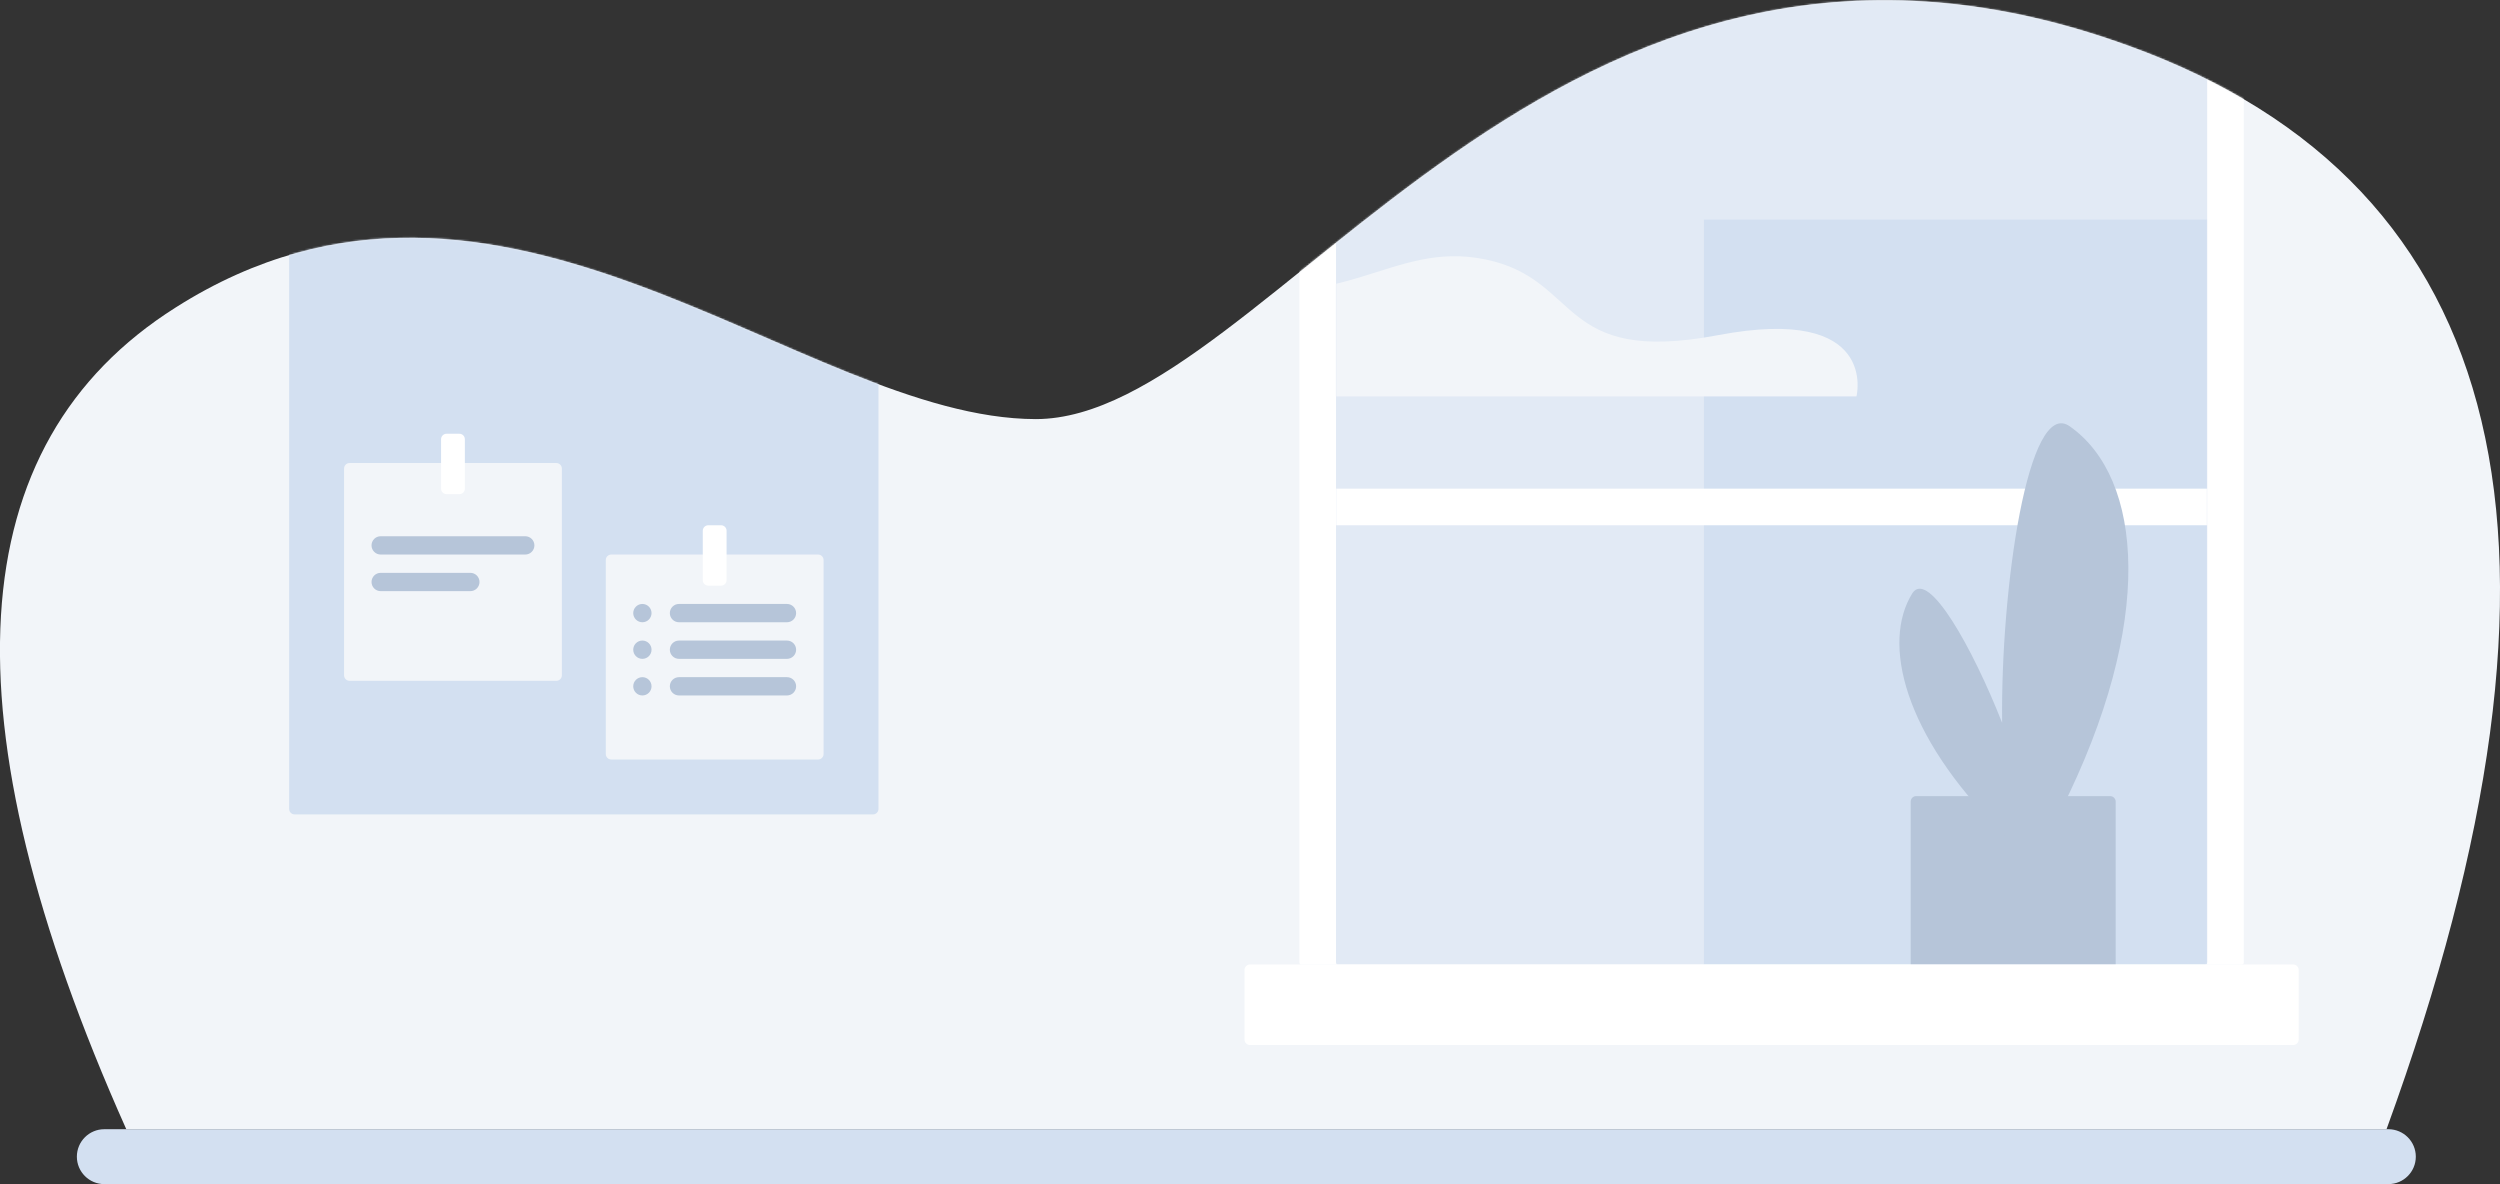 <?xml version="1.0" encoding="UTF-8"?>
<svg width="1366px" height="647px" viewBox="0 0 1366 647" version="1.1" xmlns="http://www.w3.org/2000/svg" xmlns:xlink="http://www.w3.org/1999/xlink">
    <rect x="0" y="0" width="1366" height="647" fill="#333333" stroke="none"/>
    <!-- Generator: Sketch 51 (57462) - http://www.bohemiancoding.com/sketch -->
    <title>Office</title>
    <desc>Created with Sketch.</desc>
    <defs>
        <path d="M1304,617 L69,617 C-31.29,392.421 -22.291,242.716 96,168 C273.594,55.247 437.811,228.826 566,229 C694.023,228.826 848.065,-89.673 1163,25 C1373.14,100.843 1420.135,298.228 1304,617 Z" id="path-1"></path>
        <path d="M1,0 L515,0 C515.552,-1.01453063e-16 516,0.448 516,1 L516,732 C516,732.552 515.552,733 515,733 L1,733 C0.448,733 6.76353751e-17,732.552 0,732 L0,1 C-6.76353751e-17,0.448 0.448,1.01453063e-16 1,0 Z" id="path-3"></path>
        <path d="M21,0 L495,0 C495.552,-1.01453063e-16 496,0.448 496,1 L496,732 C496,732.552 495.552,733 495,733 L21,733 C20.448,733 20,732.552 20,732 L20,1 C20,0.448 20.448,1.01453063e-16 21,0 Z" id="path-5"></path>
    </defs>
    <g id="Handsome" stroke="none" stroke-width="1" fill="none" fill-rule="evenodd">
        <g id="Backgrounds" transform="translate(-1855, -1514)">
            <g id="Office" transform="translate(1855, 1514)">
                <path d="M57,617 L1305,617 C1313.284,617 1320,623.716 1320,632 C1320,640.284 1313.284,647 1305,647 L57,647 C48.716,647 42,640.284 42,632 C42,623.716 48.716,617 57,617 Z" id="Detail" fill="#D3E0F1"></path>
                <mask id="mask-2" fill="white">
                    <use xlink:href="#path-1"></use>
                </mask>
                <use id="Detail" fill="#F2F5F9" xlink:href="#path-1"></use>
                <g id="Detail" mask="url(#mask-2)">
                    <g transform="translate(710, -206)">
                        <mask id="mask-4" fill="white">
                            <use xlink:href="#path-3"></use>
                        </mask>
                        <use id="Detail" stroke="none" fill="#FFFFFF" fill-rule="evenodd" xlink:href="#path-3"></use>
                        <mask id="mask-6" fill="white">
                            <use xlink:href="#path-5"></use>
                        </mask>
                        <use id="Detail" stroke="none" fill="#E2EAF5" fill-rule="evenodd" xlink:href="#path-5"></use>
                        <polygon id="Detail" stroke="none" fill="#D3E0F1" fill-rule="evenodd" mask="url(#mask-6)" points="221 326 496 326 496 733 221 733"></polygon>
                        <path d="M-159.991,422.586 C-123.534,422.586 304.379,422.586 304.379,422.586 C304.379,422.586 316.963,372.393 228.791,389.124 C140.619,405.855 154.42,358.65 101.649,347.752 C48.879,336.854 23.587,381.264 -56.858,358.65 C-137.303,336.036 -196.447,422.586 -159.991,422.586 Z" id="Detail" stroke="none" fill="#F2F5F9" fill-rule="evenodd" mask="url(#mask-6)"></path>
                        <polygon id="Detail" stroke="none" fill="#FFFFFF" fill-rule="evenodd" mask="url(#mask-6)" points="-113 473 620 473 620 493 -113 493"></polygon>
                    </g>
                </g>
                <g id="Detail" mask="url(#mask-2)" fill="#B6C5D9">
                    <g transform="translate(1037, 231)">
                        <path d="M10,204 L116,204 C117.657,204 119,205.343 119,207 L119,296 L7,296 L7,207 C7,205.343 8.343,204 10,204 Z"></path>
                        <path d="M56.966,163.949 C56.092,90.556 71.212,-14.462 94,2 C133.924,30.103 140.914,108.711 89,212 C81.295,227.428 75.122,232.801 70.33,230.895 C67.706,232.243 63.096,230.027 56,223 C3.404,170.604 -9.113,120.2 8,93 C16.793,80.161 40.705,122.738 56.966,163.949 Z"></path>
                    </g>
                </g>
                <g id="Detail" mask="url(#mask-2)">
                    <g transform="translate(158, 109)">
                        <path d="M3,0 L319,0 C320.657,3.05988668e-14 322,1.343 322,3 L322,333 C322,334.657 320.657,336 319,336 L3,336 C1.343,336 2.02906125e-16,334.657 0,333 L0,3 C-2.02906125e-16,1.343 1.343,3.04359188e-16 3,0 Z" fill="#D3E0F1"></path>
                        <g stroke-width="1" fill="none" transform="translate(30, 128)">
                            <path d="M3,16 L116,16 C117.657,16 119,17.343 119,19 L119,132 C119,133.657 117.657,135 116,135 L3,135 C1.343,135 2.02906125e-16,133.657 0,132 L0,19 C-2.02906125e-16,17.343 1.343,16 3,16 Z" fill="#F2F5F9"></path>
                            <path d="M20,56 L99,56 C101.761,56 104,58.239 104,61 C104,63.761 101.761,66 99,66 L20,66 C17.239,66 15,63.761 15,61 C15,58.239 17.239,56 20,56 Z" fill="#B6C5D9"></path>
                            <path d="M20,76 L69,76 C71.761,76 74,78.239 74,81 C74,83.761 71.761,86 69,86 L20,86 C17.239,86 15,83.761 15,81 C15,78.239 17.239,76 20,76 Z" fill="#B6C5D9"></path>
                            <path d="M56,0 L63,0 C64.657,-3.04359188e-16 66,1.343 66,3 L66,30 C66,31.657 64.657,33 63,33 L56,33 C54.343,33 53,31.657 53,30 L53,3 C53,1.343 54.343,2.08071603e-15 56,0 Z" fill="#FFFFFF"></path>
                        </g>
                        <g stroke-width="1" fill="none" transform="translate(173, 178)">
                            <path d="M3,16 L116,16 C117.657,16 119,17.343 119,19 L119,125 C119,126.657 117.657,128 116,128 L3,128 C1.343,128 2.02906125e-16,126.657 0,125 L0,19 C-2.02906125e-16,17.343 1.343,16 3,16 Z" fill="#F2F5F9"></path>
                            <g transform="translate(15, 43)" fill="#B6C5D9">
                                <path d="M25,0 L84,0 C86.761,-5.07265313e-16 89,2.239 89,5 C89,7.761 86.761,10 84,10 L25,10 C22.239,10 20,7.761 20,5 C20,2.239 22.239,5.07265313e-16 25,0 Z"></path>
                                <path d="M5,0 C7.761,-5.07265313e-16 10,2.239 10,5 C10,7.761 7.761,10 5,10 C2.239,10 3.38176876e-16,7.761 0,5 C-3.38176876e-16,2.239 2.239,5.07265313e-16 5,0 Z"></path>
                                <path d="M25,20 L84,20 C86.761,20 89,22.239 89,25 C89,27.761 86.761,30 84,30 L25,30 C22.239,30 20,27.761 20,25 C20,22.239 22.239,20 25,20 Z"></path>
                                <path d="M5,20 C7.761,20 10,22.239 10,25 C10,27.761 7.761,30 5,30 C2.239,30 3.38176876e-16,27.761 0,25 C-3.38176876e-16,22.239 2.239,20 5,20 Z"></path>
                                <path d="M25,40 L84,40 C86.761,40 89,42.239 89,45 C89,47.761 86.761,50 84,50 L25,50 C22.239,50 20,47.761 20,45 C20,42.239 22.239,40 25,40 Z"></path>
                                <path d="M5,40 C7.761,40 10,42.239 10,45 C10,47.761 7.761,50 5,50 C2.239,50 3.38176876e-16,47.761 0,45 C-3.38176876e-16,42.239 2.239,40 5,40 Z"></path>
                            </g>
                            <path d="M56,0 L63,0 C64.657,-3.04359188e-16 66,1.343 66,3 L66,30 C66,31.657 64.657,33 63,33 L56,33 C54.343,33 53,31.657 53,30 L53,3 C53,1.343 54.343,2.08071603e-15 56,0 Z" fill="#FFFFFF"></path>
                        </g>
                    </g>
                </g>
                <path d="M683,527 L1253,527 C1254.657,527 1256,528.343 1256,530 L1256,568 C1256,569.657 1254.657,571 1253,571 L683,571 C681.343,571 680,569.657 680,568 L680,530 C680,528.343 681.343,527 683,527 Z" id="Detail" fill="#FFFFFF" mask="url(#mask-2)"></path>
            </g>
        </g>
    </g>
</svg>